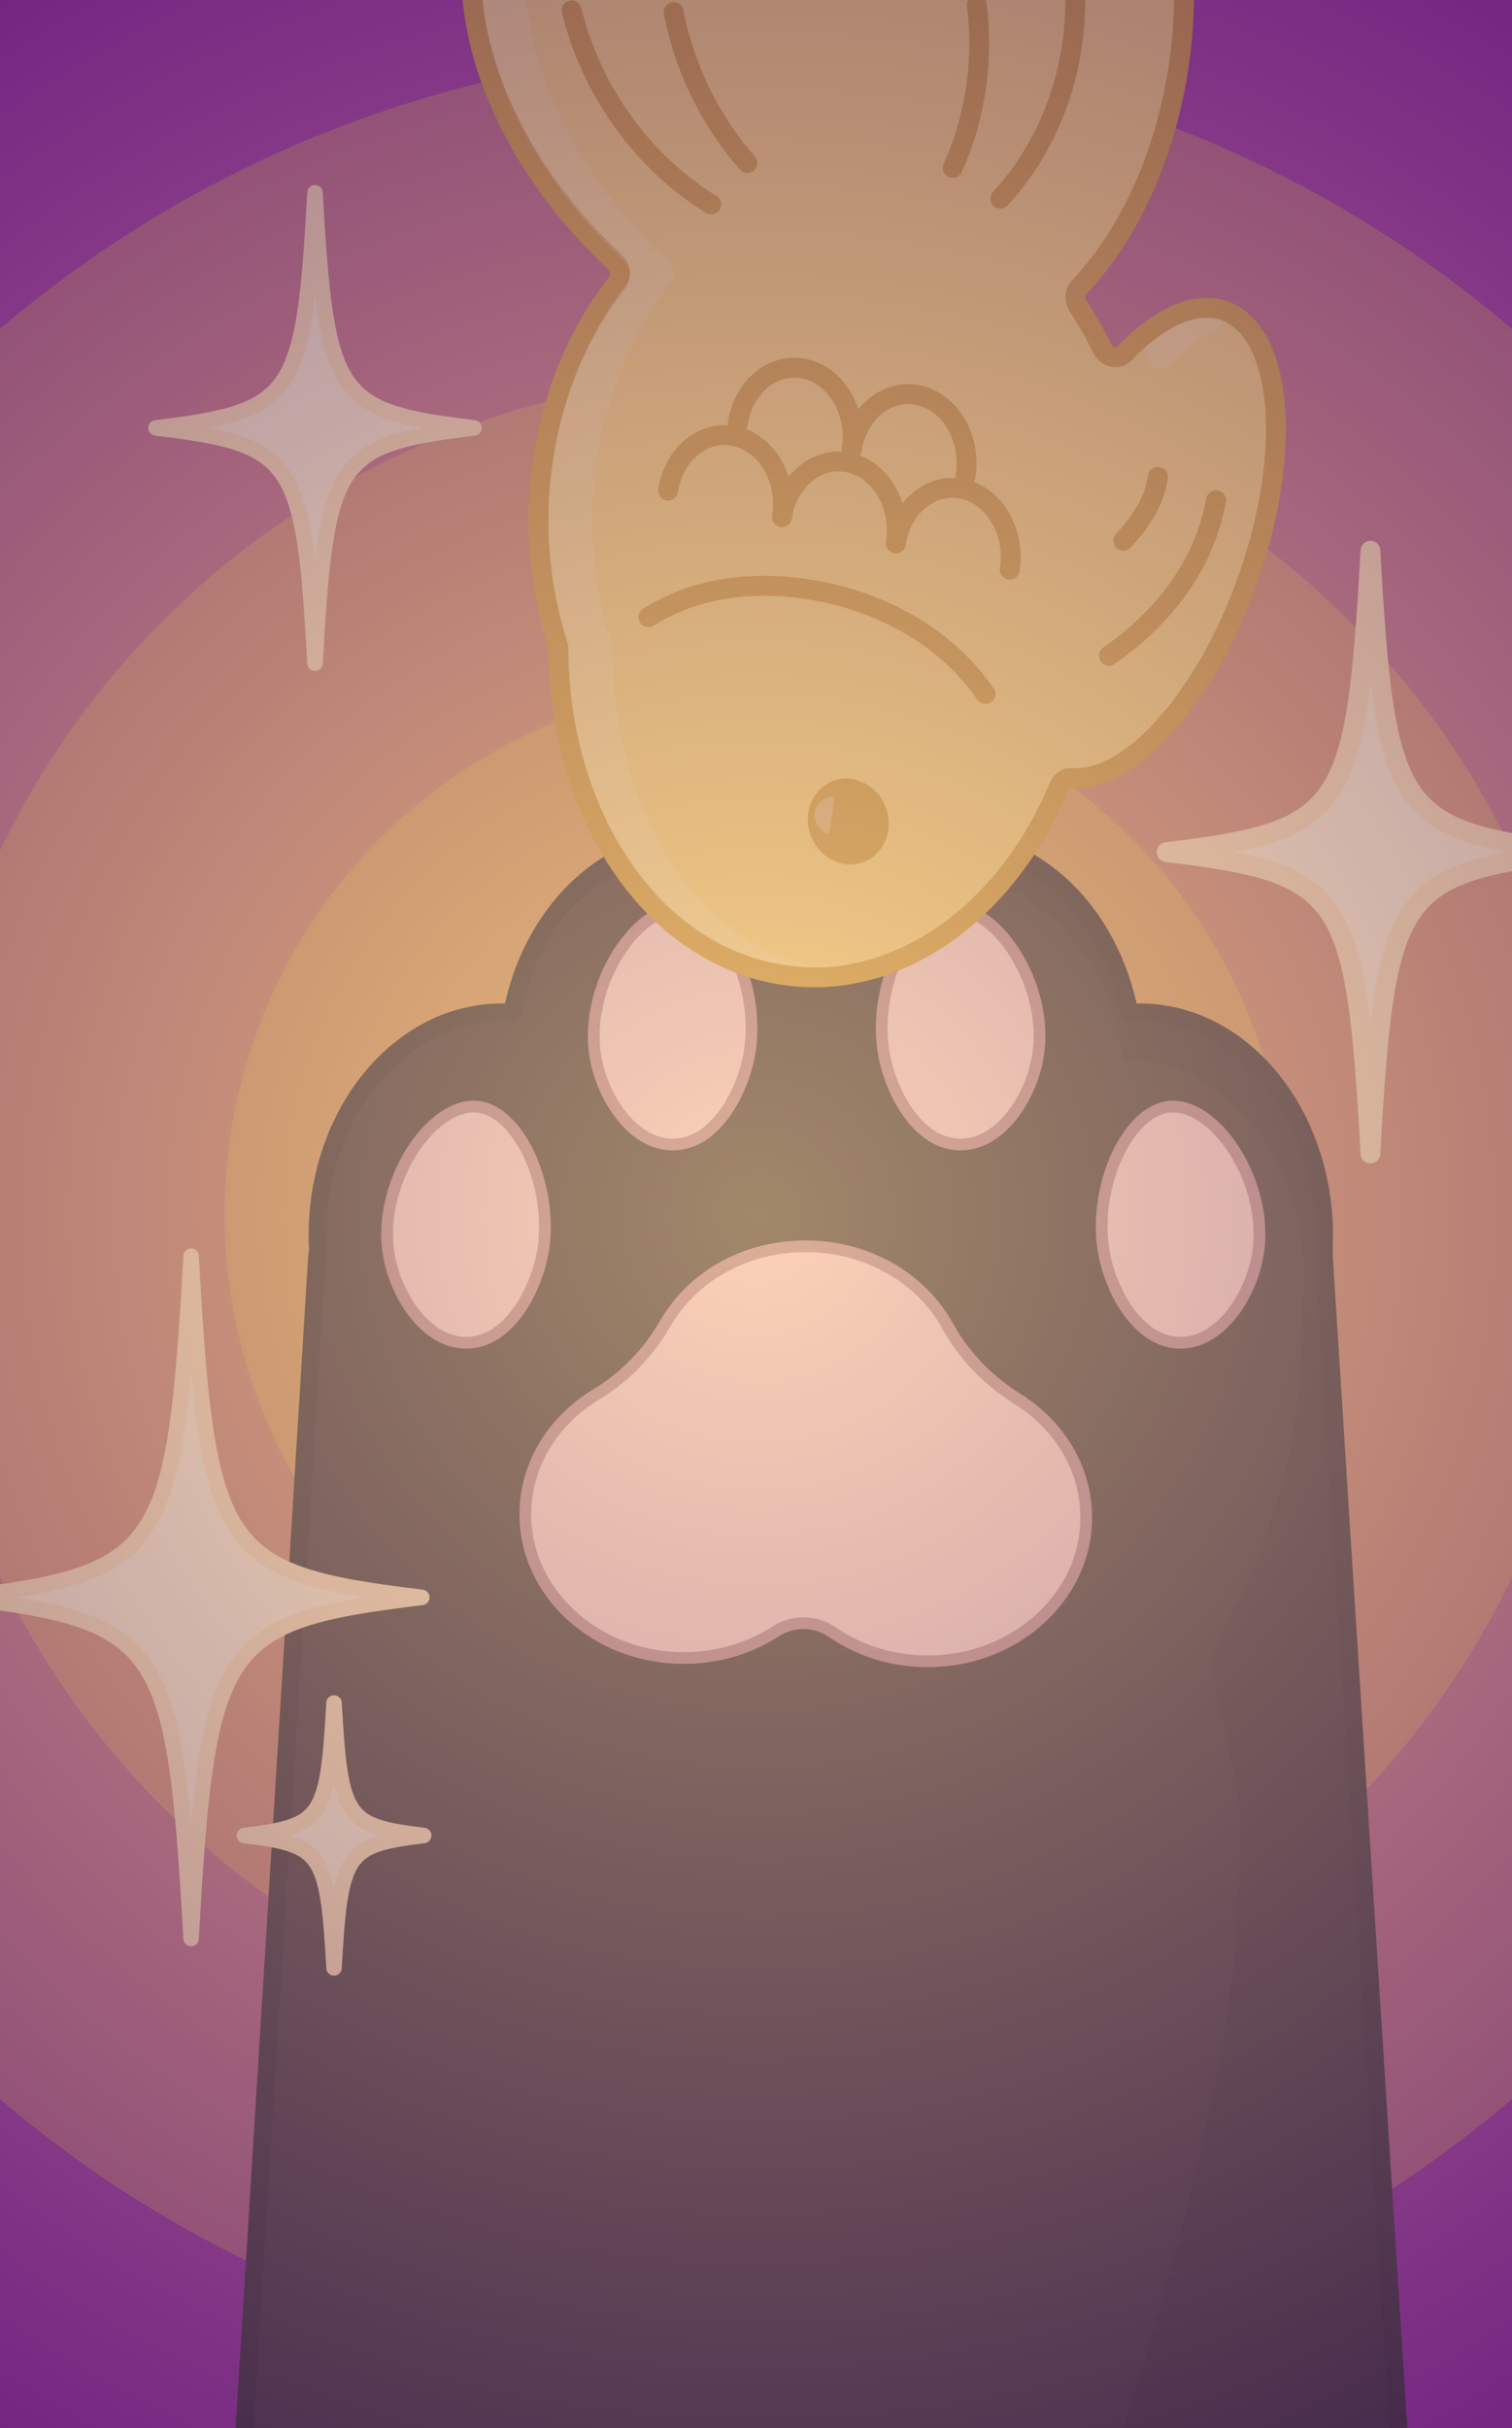 <?xml version="1.0" encoding="UTF-8"?>
<svg xmlns="http://www.w3.org/2000/svg" xmlns:xlink="http://www.w3.org/1999/xlink" viewBox="0 0 152 244">
  <defs>
    <style>
      .cls-1 {
        stroke-width: 1.56px;
      }

      .cls-1, .cls-2, .cls-3, .cls-4, .cls-5 {
        stroke-linecap: round;
        stroke-linejoin: round;
      }

      .cls-1, .cls-3, .cls-6, .cls-5 {
        fill: none;
      }

      .cls-1, .cls-5 {
        stroke: #ffe3bb;
      }

      .cls-7 {
        fill: #fff6e3;
        opacity: .34;
      }

      .cls-7, .cls-8, .cls-9, .cls-6, .cls-10, .cls-11, .cls-12, .cls-13, .cls-14 {
        stroke-width: 0px;
      }

      .cls-7, .cls-10, .cls-12, .cls-13 {
        mix-blend-mode: overlay;
      }

      .cls-8 {
        fill: #d69c36;
      }

      .cls-2 {
        fill: #fed77a;
      }

      .cls-2, .cls-3 {
        stroke: #d69c36;
        stroke-width: 2px;
      }

      .cls-9 {
        fill: #fff2dc;
      }

      .cls-15 {
        isolation: isolate;
      }

      .cls-4 {
        fill: #382e37;
        stroke: #2e272d;
        stroke-width: 1.79px;
      }

      .cls-5 {
        stroke-width: 1.99px;
      }

      .cls-10 {
        opacity: .53;
      }

      .cls-10, .cls-16 {
        fill: #fcd2df;
      }

      .cls-16 {
        stroke: #ba869a;
        stroke-miterlimit: 10;
        stroke-width: 1.18px;
      }

      .cls-17 {
        clip-path: url(#clippath);
      }

      .cls-11 {
        fill: #9925a5;
      }

      .cls-12 {
        fill: url(#_Безымянный_градиент_65);
        opacity: .54;
      }

      .cls-13 {
        fill: #ffda40;
        opacity: .32;
      }

      .cls-14 {
        fill: #2e272d;
        opacity: .45;
      }

      .cls-18 {
        opacity: .71;
      }
    </style>
    <clipPath id="clippath">
      <rect class="cls-6" width="152.23" height="244.24"/>
    </clipPath>
    <radialGradient id="_Безымянный_градиент_65" data-name="Безымянный градиент 65" cx="76.2" cy="122.12" fx="76.2" fy="122.12" r="152.33" gradientUnits="userSpaceOnUse">
      <stop offset="0" stop-color="#fcd495"/>
      <stop offset=".73" stop-color="#7a4f6e"/>
      <stop offset=".99" stop-color="#4b1f60"/>
    </radialGradient>
  </defs>
  <g class="cls-15">
    <g id="_Слой_3" data-name="Слой 3">
      <g class="cls-17">
        <g>
          <rect class="cls-11" x="-27.9" y="-34.94" width="206.59" height="299.53"/>
          <g>
            <circle class="cls-13" cx="76" cy="122" r="116.99"/>
            <circle class="cls-13" cx="76" cy="122" r="84.32"/>
            <circle class="cls-13" cx="76" cy="122" r="53.41"/>
          </g>
          <g>
            <path class="cls-4" d="m133.09,126.47v-1.77s0,0,0,0c0-.18.02-.35.02-.53,0-12.39-8.31-22.44-18.55-22.44-.34,0-.68.02-1.02.04-1.92-9.92-9.26-17.31-18.05-17.31-5.06,0-9.63,2.45-12.98,6.42-3.35-3.96-7.92-6.42-12.98-6.42-8.79,0-16.14,7.4-18.05,17.33-.34-.02-.67-.06-1.01-.06-10.25,0-18.55,10.05-18.55,22.44,0,.65.04,1.29.08,1.93h-.11l-10.35,166.99h122.16l-10.6-166.62Z"/>
            <path class="cls-14" d="m70.09,86.38c1.95.12,3.81.61,5.53,1.4,4.63,2.12,9.86,2.46,14.72.94,1.81-.56,3.71-.81,5.66-.69,8.77.56,15.63,8.41,16.91,18.43.34,0,.68,0,1.02.02,10.23.65,17.88,11.21,17.09,23.57-.01.18-.04.35-.06.53h.02s-.06.9-.06.9c-.04.58-.05,1.16-.05,1.74.04,5.08-.54,12.78-3.74,21.46-.32.88-.66,1.73-1.01,2.56-1.51,3.57-2.88,5.86-3.29,6.62-2.21,4.19.47,8.72,1.58,16.43.49,3.37.27,7.05-.17,14.42-.65,11.01-5.95,35.66-17.3,66.83,1.11,10.1,4.09,28.68,12.38,29.95.25.04.43.04.59.06,12.46,1.25,23.06-8.98,22.27-21.47l-9.04-142.04c-.03-.48-.04-.96-.04-1.44v-1.05s-.01,0-.01,0c0-.18.02-.35.02-.53,0-12.39-8.31-22.44-18.55-22.44-.34,0-.68.02-1.02.04-1.92-9.92-9.26-17.31-18.05-17.31-1.95,0-3.84.37-5.61,1.05-4.75,1.82-9.99,1.82-14.75,0-1.77-.68-3.65-1.05-5.61-1.05-6.46,0-12.13,4.01-15.45,10.07,3.7-5.79,9.59-9.4,16.01-8.99Z"/>
            <g>
              <g>
                <path class="cls-16" d="m102.3,140.59c-3-1.88-5.41-4.39-7.04-7.35-2.61-4.74-8.01-8-14.26-8s-11.48,3.16-14.14,7.79c-1.64,2.86-3.98,5.32-6.94,7.11-4.74,2.87-7.69,7.97-7.01,13.65.79,6.57,6.59,11.9,13.82,12.71,4.21.47,8.14-.55,11.25-2.56,1.73-1.12,3.98-1.11,5.68.07,3.11,2.15,7.12,3.28,11.43,2.84,7.31-.74,13.21-6.11,14.01-12.74.67-5.6-2.18-10.63-6.8-13.52Z"/>
                <path class="cls-16" d="m75.29,106.13c-.73,3.76-3.37,8.73-7.47,8.88-4.13.16-7.28-4.67-7.97-8.88-1.2-7.25,4.41-15.52,9.1-14.81,4.18.64,7.59,8.38,6.34,14.81Z"/>
                <path class="cls-16" d="m54.52,126.05c-.73,3.76-3.37,8.73-7.47,8.88-4.13.16-7.28-4.67-7.97-8.88-1.2-7.25,4.41-15.52,9.1-14.81,4.18.64,7.59,8.38,6.34,14.81Z"/>
                <path class="cls-16" d="m88.9,106.13c.73,3.76,3.37,8.73,7.47,8.88,4.13.16,7.28-4.67,7.97-8.88,1.2-7.25-4.41-15.52-9.1-14.81-4.18.64-7.59,8.38-6.34,14.81Z"/>
                <path class="cls-16" d="m111.01,126.05c.73,3.76,3.37,8.73,7.47,8.88,4.13.16,7.28-4.67,7.97-8.88,1.2-7.25-4.41-15.52-9.1-14.81-4.18.64-7.59,8.38-6.34,14.81Z"/>
              </g>
              <g>
                <path class="cls-10" d="m74.93,129.77c-6.18,2.26-9.81,10.48-7.67,13.57,1.28,1.84,4.73,1.85,6.89,1.27,1.01-.27,2.27-.83,6.41-5.29,3.75-4.04,5.62-6.08,5.29-7.28-.68-2.45-6.48-3.89-10.93-2.27Z"/>
                <path class="cls-10" d="m47.21,114.21c1.44.68.5,5.83-1.2,9.48-.63,1.36-1.68,3.62-2.83,3.51-1.14-.11-1.86-2.5-2.01-4.06-.36-3.72,2.17-6.42,2.79-7.03.79-.79,2.34-2.33,3.25-1.9Z"/>
                <path class="cls-10" d="m66.32,95.36c-2,.15-2.94,3.16-3.21,4.02-.91,2.95-.29,6.69,1.16,7.07.73.19,1.48-.53,2.81-1.84.71-.69,2.27-2.45,2.69-4.94.03-.19.04-.38.02-.6-.12-1.85-1.85-3.84-3.47-3.71Z"/>
                <path class="cls-10" d="m95.56,95.15c1.29.43,1.21,4.4.67,6.92-.3,1.36-.8,3.7-2.16,4.15-1.39.46-3.13-1.23-3.56-3.04-.87-3.66,3.43-8.57,5.05-8.03Z"/>
                <path class="cls-10" d="m115.41,128.44c1.54.19,3.7-4.23,3.83-8.26.04-1.24.12-3.61-1.17-4.24-1.16-.57-2.91.53-3.81,1.63-1.46,1.79-1.13,4.15-.88,5.93.15,1.08.68,4.76,2.03,4.93Z"/>
              </g>
            </g>
          </g>
          <g>
            <path class="cls-2" d="m103.89-28.32c11.26,3.06,17.63,19.7,14.22,37.18-1.61,8.27-5.13,15.24-9.59,19.97-.49.52-.54,1.32-.12,1.95.88,1.35,1.68,2.77,2.39,4.24.45.94,1.62,1.16,2.29.46,3.66-3.8,7.48-5.48,10.5-4.05,5.65,2.67,6.28,15.2,1.42,27.98-4.37,11.46-11.68,19.22-17.22,18.76-.57-.05-1.07.3-1.3.85-5.75,13.76-18,21.74-30.1,18.46-12.13-3.3-20.21-16.87-20.24-32.27,0-.15-.02-.3-.07-.45-2.02-6.3-2.54-13.34-1.17-20.38,1.2-6.17,3.71-11.57,7.11-15.93.49-.64.4-1.58-.21-2.15-.43-.4-.86-.81-1.28-1.22-12.76-12.67-16.92-29.97-9.29-38.64,5.94-6.76,18.55,2.2,29.4,9.4.73.48,1.65.22,2.01-.56,5.19-11.33,12.76-25.9,21.26-23.59Z"/>
            <g>
              <path class="cls-8" d="m85.5,86.1c-.77,0-1.54-.3-2.17-.83-1.48-1.28-1.78-3.53-.67-5.02.58-.77,1.46-1.22,2.41-1.22.77,0,1.54.3,2.17.83,1.48,1.27,1.78,3.53.67,5.02-.58.77-1.46,1.22-2.41,1.22h0Z"/>
              <path class="cls-8" d="m85.07,79.81c.59,0,1.18.23,1.66.64,1.16,1,1.41,2.81.55,3.97-.44.58-1.07.9-1.79.9-.59,0-1.18-.23-1.66-.64-1.16-1-1.41-2.81-.55-3.97.44-.58,1.07-.91,1.79-.91m0-1.56c-1.16,0-2.28.52-3.03,1.53-1.36,1.82-1.01,4.54.78,6.08.8.68,1.75,1.02,2.67,1.02,1.16,0,2.28-.52,3.03-1.53,1.36-1.82,1.01-4.54-.78-6.08-.8-.68-1.75-1.02-2.67-1.02h0Z"/>
            </g>
            <g>
              <path class="cls-3" d="m99.07,69.74c-3.71-5.39-9.84-9.06-16.99-10.38-6.36-1.17-12.32-.25-16.89,2.66"/>
              <g>
                <path class="cls-3" d="m101.51,57.25c.59-3.74-1.49-7.37-4.65-8.1-3.16-.73-6.21,1.71-6.8,5.45"/>
                <path class="cls-3" d="m90.06,54.6c.59-3.74-1.49-7.37-4.65-8.1-3.16-.73-6.21,1.71-6.8,5.45"/>
                <path class="cls-3" d="m97.07,47.83c.59-3.74-1.49-7.37-4.65-8.1-3.16-.73-6.21,1.71-6.8,5.45"/>
                <path class="cls-3" d="m85.62,45.18c.59-3.74-1.49-7.37-4.65-8.1s-6.21,1.71-6.8,5.45"/>
                <path class="cls-3" d="m78.61,51.95c.59-3.74-1.49-7.37-4.65-8.1-3.16-.73-6.21,1.71-6.8,5.45"/>
              </g>
              <path class="cls-3" d="m71.49,20.54c-2.12-1.31-5.68-3.88-8.86-8.31-3.18-4.42-4.55-8.69-5.17-11.18"/>
              <path class="cls-3" d="m75.13,16.39c-1.58-1.81-3.37-4.26-4.86-7.41-1.35-2.84-2.11-5.51-2.55-7.76"/>
              <path class="cls-3" d="m100.56,19.96c1.64-1.77,4.26-5.1,5.95-10.12,1.69-5.02,1.69-9.46,1.51-12"/>
              <path class="cls-3" d="m95.77,16.88c.96-2.12,1.92-4.91,2.38-8.3.42-3.06.33-5.81.05-8.07"/>
              <path class="cls-3" d="m111.48,65.89c2.2-1.52,5.2-3.98,7.54-7.58,2-3.07,2.85-5.93,3.24-8.04"/>
              <path class="cls-3" d="m112.92,54.34c.75-.8,1.64-1.87,2.34-3.12.76-1.37,1.04-2.5,1.14-3.3"/>
            </g>
            <g class="cls-18">
              <path class="cls-7" d="m117.72,36.57c1.92-2.09,3.85-3.37,5.75-4.07-2.13-1.3-5.6-.26-8.62,2.64.19.34.38.67.56,1.02.47.93,1.64,1.13,2.3.41Z"/>
              <path class="cls-7" d="m81.77,96.99c-12.36-2.3-20.18-16.38-20.21-31.78,0-.15-.02-.3-.07-.45-2.02-6.3-2.54-13.34-1.17-20.38,1.2-6.17,3.71-11.57,7.11-15.93.49-.64.4-1.58-.21-2.15-.43-.4-.85-.81-1.28-1.22-12.76-12.67-16.92-29.97-9.29-38.64,1-1.13,2.18-1.82,3.51-2.15-3.18-.61-5.93-.12-7.92,2.15-7.62,8.68-3.46,25.98,9.29,38.64.42.42.85.83,1.28,1.22.62.57.71,1.52.21,2.15-3.39,4.36-5.9,9.77-7.11,15.93-1.37,7.04-.85,14.08,1.17,20.38.05.14.07.3.07.45.03,15.4,8.23,28.9,20.02,31.41,1.73.37,5.93.95,8.4.25-1.72,0-3.29.21-3.8.12Z"/>
            </g>
            <path class="cls-7" d="m83.77,80.11c-.35-.25-1.59.36-1.84,1.34-.3,1.16.88,2.44,1.31,2.32.17-.05.15-.29.43-2.08.19-1.25.25-1.48.1-1.59Z"/>
          </g>
          <g>
            <path class="cls-9" d="m47.66,43c-13.91,1.7-14.84,3.07-15.99,23.63-1.15-20.56-2.08-21.94-15.99-23.63,13.91-1.7,14.84-3.07,15.99-23.63,1.15,20.56,2.08,21.94,15.99,23.63Z"/>
            <path class="cls-1" d="m47.66,43c-13.91,1.7-14.84,3.07-15.99,23.63-1.15-20.56-2.08-21.94-15.99-23.63,13.91-1.7,14.84-3.07,15.99-23.63,1.15,20.56,2.08,21.94,15.99,23.63Z"/>
          </g>
          <g>
            <path class="cls-9" d="m158.26,85.63c-17.83,2.17-19.02,3.94-20.49,30.29-1.47-26.35-2.66-28.12-20.49-30.29,17.83-2.17,19.02-3.94,20.49-30.29,1.47,26.35,2.66,28.12,20.49,30.29Z"/>
            <path class="cls-5" d="m158.26,85.63c-17.83,2.17-19.02,3.94-20.49,30.29-1.47-26.35-2.66-28.12-20.49-30.29,17.83-2.17,19.02-3.94,20.49-30.29,1.47,26.35,2.66,28.12,20.49,30.29Z"/>
          </g>
          <g>
            <path class="cls-9" d="m42.4,160.52c-20.18,2.46-21.53,4.45-23.19,34.28-1.66-29.83-3.01-31.82-23.19-34.28,20.18-2.46,21.53-4.45,23.19-34.28,1.66,29.83,3.01,31.82,23.19,34.28Z"/>
            <path class="cls-1" d="m42.4,160.52c-20.18,2.46-21.53,4.45-23.19,34.28-1.66-29.83-3.01-31.82-23.19-34.28,20.18-2.46,21.53-4.45,23.19-34.28,1.66,29.83,3.01,31.82,23.19,34.28Z"/>
          </g>
          <g>
            <path class="cls-9" d="m42.59,184.45c-7.84.96-8.36,1.73-9.01,13.31-.65-11.58-1.17-12.36-9.01-13.31,7.84-.96,8.36-1.73,9.01-13.31.65,11.58,1.17,12.36,9.01,13.31Z"/>
            <path class="cls-1" d="m42.59,184.45c-7.84.96-8.36,1.73-9.01,13.31-.65-11.58-1.17-12.36-9.01-13.31,7.84-.96,8.36-1.73,9.01-13.31.65,11.58,1.17,12.36,9.01,13.31Z"/>
          </g>
          <rect class="cls-12" width="152.4" height="244.24"/>
        </g>
      </g>
    </g>
  </g>
</svg>